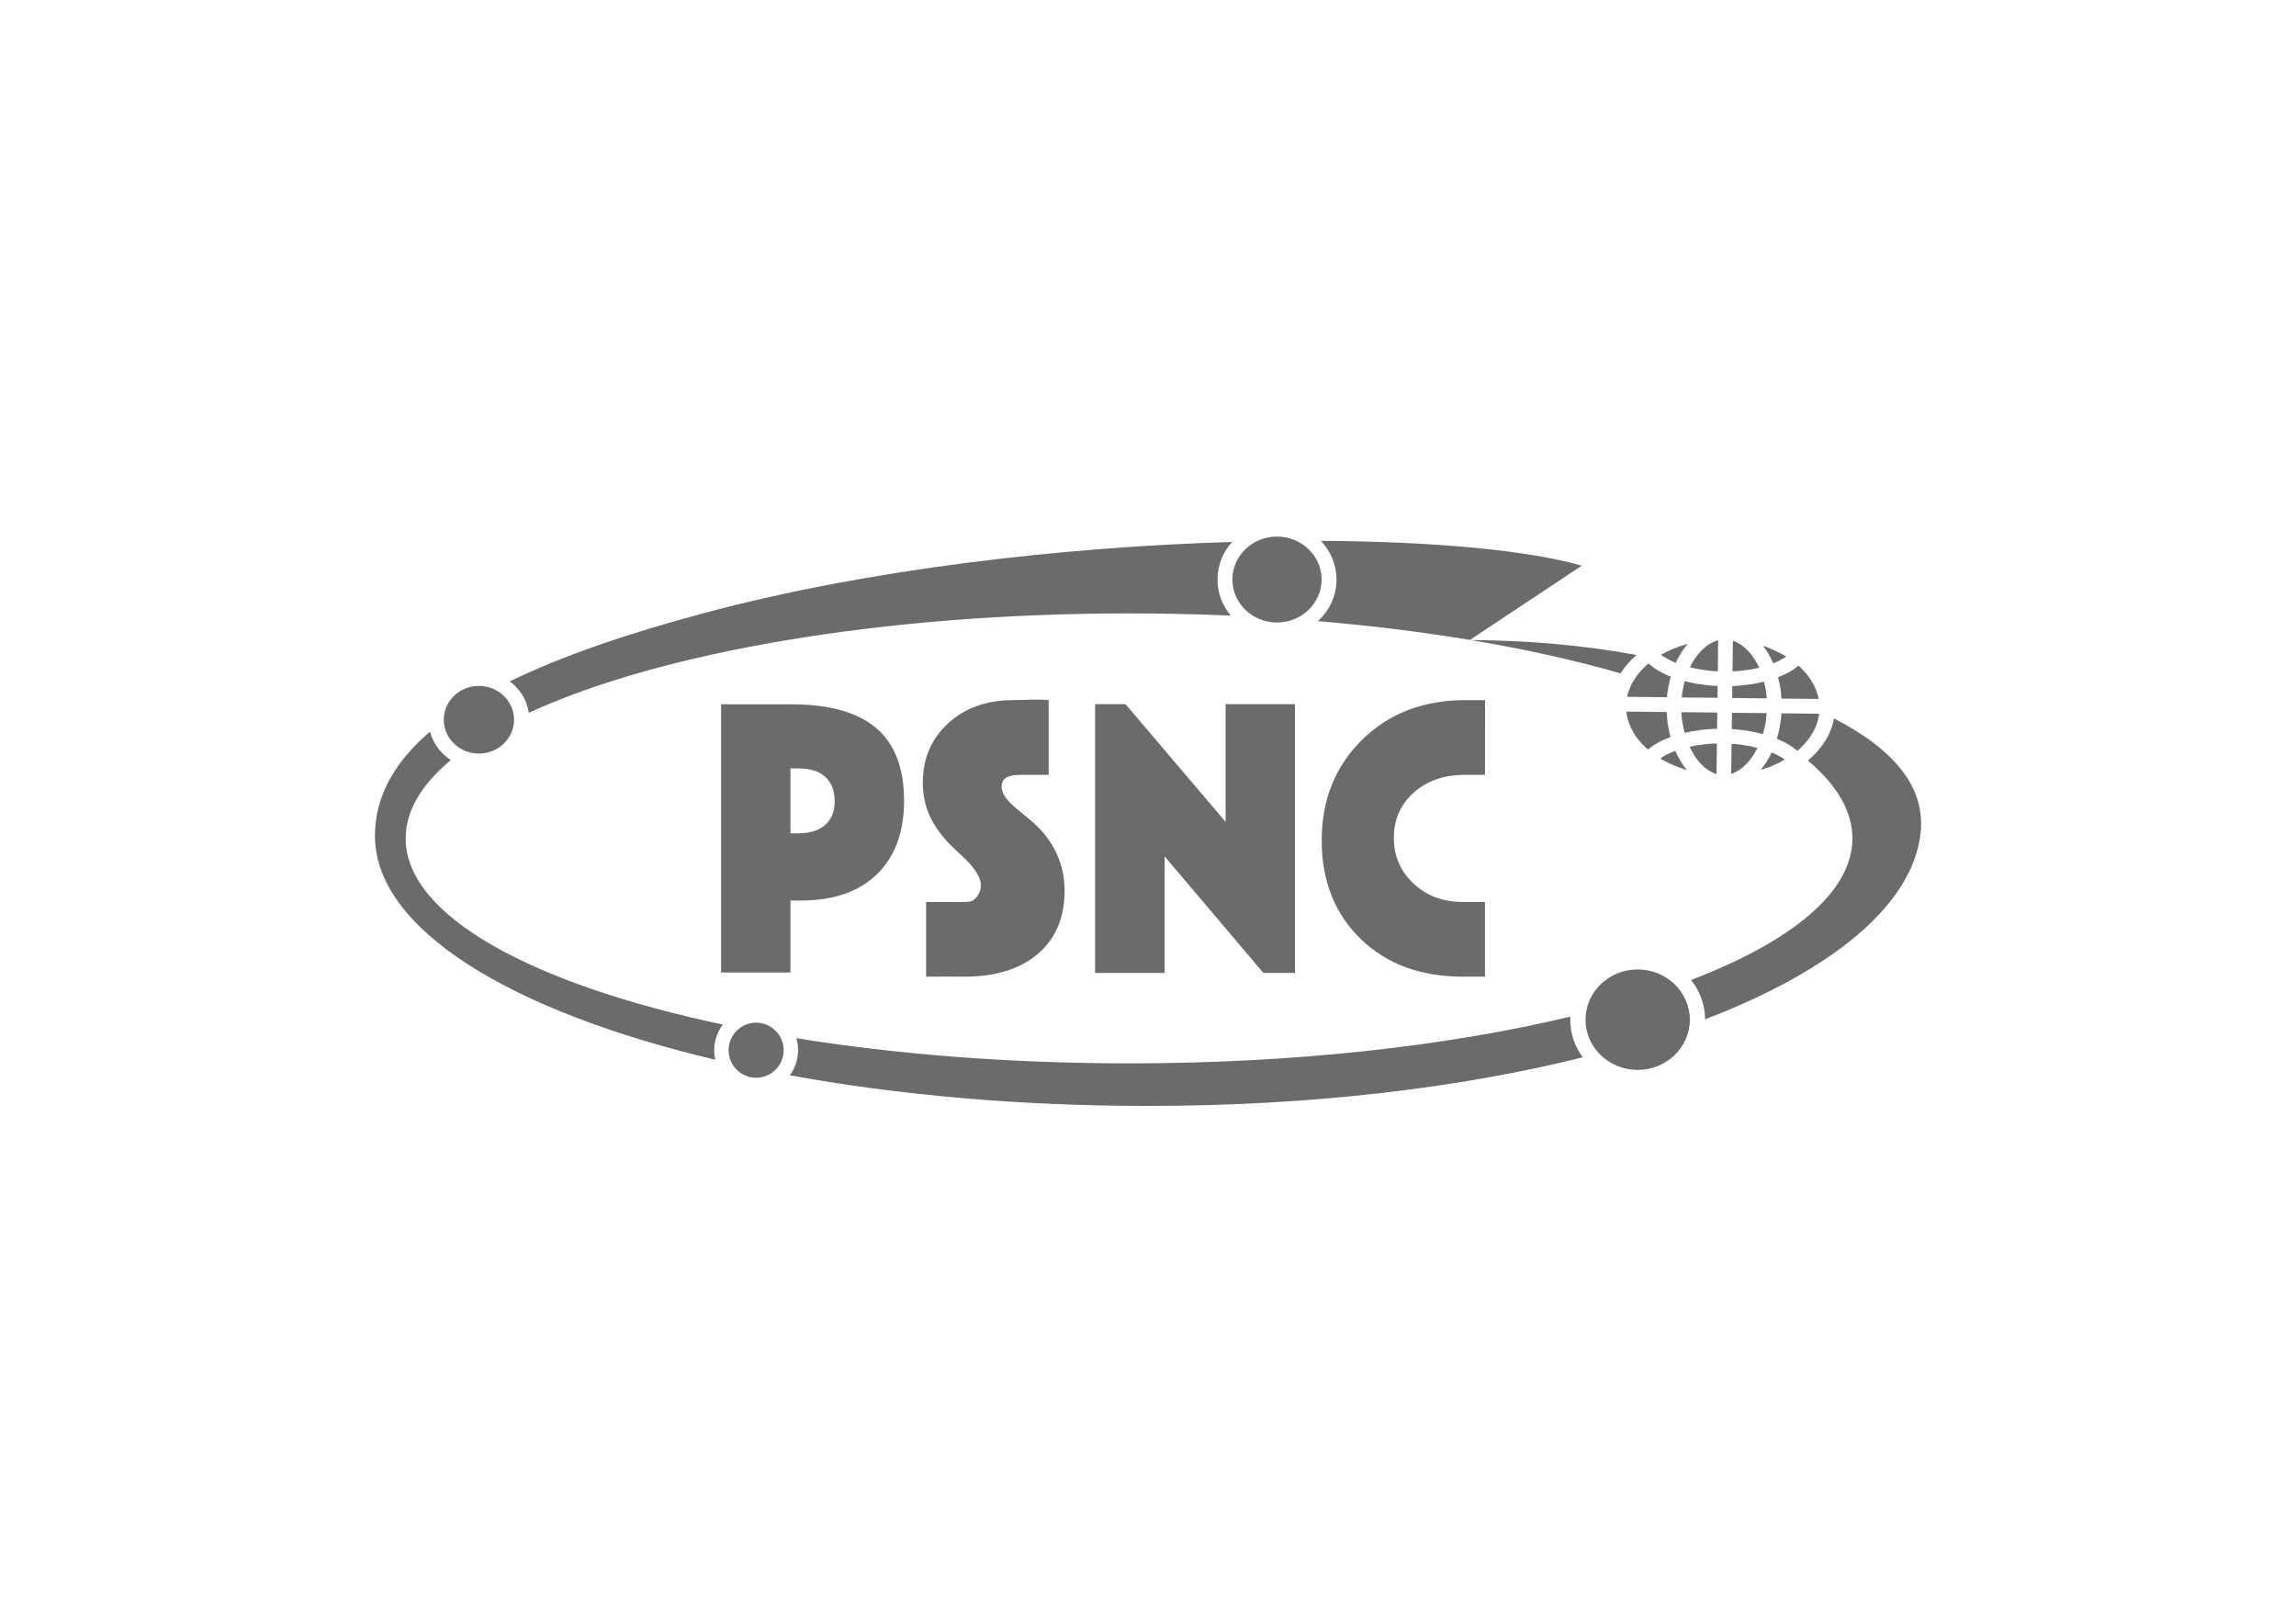 <?xml version="1.0" encoding="utf-8"?>
<!-- Generator: Adobe Illustrator 16.0.3, SVG Export Plug-In . SVG Version: 6.00 Build 0)  -->
<!DOCTYPE svg PUBLIC "-//W3C//DTD SVG 1.1//EN" "http://www.w3.org/Graphics/SVG/1.1/DTD/svg11.dtd">
<svg version="1.1" id="Layer_1" xmlns="http://www.w3.org/2000/svg" xmlns:xlink="http://www.w3.org/1999/xlink" x="0px" y="0px"
	 width="841.89px" height="595.275px" viewBox="0 0 841.89 595.275" enable-background="new 0 0 841.89 595.275"
	 xml:space="preserve">
<path fill-rule="evenodd" clip-rule="evenodd" fill="#6B6B6B" d="M544.511,358.07c-2.191,0-5.575,0-7.88,0
	c-15.498,0-28.038-4.493-37.621-13.755c-9.583-9.284-14.374-21.344-14.374-36.199c0-14.924,4.975-27.236,14.901-36.979
	c9.95-9.744,22.573-14.466,37.933-14.466c2.126,0,4.81,0,7.073,0l-0.031,27.396c-2.182,0-6.086,0-7.285,0
	c-7.702,0-13.984,2.178-18.845,6.511c-4.86,4.356-7.29,9.881-7.29,16.598c0,6.672,2.407,12.243,7.222,16.759
	c4.814,4.493,10.82,6.74,18.042,6.74c1.601,0,4.728,0,8.155,0v27.008V358.07z M401.546,356.689v-98.531h11.165l36.688,43.143
	v-43.143h25.431v98.531h-11.578l-36.205-42.729v42.729H401.546z M264.397,258.208h25.584c14.008,0,24.439,2.888,31.271,8.688
	c6.832,5.8,10.248,14.695,10.248,26.64c0,11.554-3.324,20.542-9.95,26.983c-6.625,6.419-15.91,9.629-27.877,9.629h-3.829v26.388
	h-25.447C264.397,323.759,264.397,290.983,264.397,258.208z M289.844,305.503h1.513h1.513c4.172,0,7.405-1.032,9.72-3.096
	c2.316-2.063,3.462-4.929,3.462-8.597c0-3.897-1.146-6.9-3.439-8.987c-2.27-2.086-5.571-3.118-9.88-3.118h-1.376h-1.513V305.503z
	 M339.583,358.07v-27.396c4.672,0,6.79,0,10.477,0c2.846,0,5.505,0.216,6.924-0.688c1.788-1.468,2.682-3.302,2.682-5.502
	c0-2.912-2.43-6.603-7.313-11.073c-1.673-1.514-2.934-2.729-3.828-3.622c-3.462-3.508-6.007-7.107-7.681-10.821
	c-1.65-3.714-2.476-7.726-2.476-12.013c0-8.826,3.095-16.07,9.262-21.756c6.189-5.686,14.19-8.528,23.98-8.528
	c3.438,0,8.524-0.404,12.903,0l0,27.396c-5.269,0-4.712,0-9.981,0c-5.25,0-7.281,1.315-7.251,4.442
	c0.027,2.773,2.334,5.531,7.034,9.245c1.88,1.536,3.324,2.751,4.356,3.645c3.805,3.302,6.717,7.107,8.711,11.418
	c1.995,4.287,2.98,8.872,2.98,13.755c0,9.812-3.255,17.515-9.767,23.109c-6.534,5.593-15.566,8.39-27.121,8.39
	C349.861,358,344.604,358.07,339.583,358.07z"/>
<path fill-rule="evenodd" clip-rule="evenodd" fill="#6B6B6B" d="M483.231,227.727c19.568,1.643,38.242,3.965,55.744,6.879
	l41.022-27.211c-19.256-5.58-53.842-8.886-95.674-9.121c3.563,3.738,5.738,8.721,5.738,14.193
	C490.063,218.477,487.437,223.898,483.231,227.727 M193.909,261.32c47.652-21.978,128.446-36.436,220.08-36.436
	c12.667,0,25.127,0.276,37.322,0.811c-3.048-3.611-4.875-8.215-4.875-13.229c0-5.273,2.021-10.093,5.355-13.782
	c-61.515,1.845-132.846,9.823-193.327,26.001c-27.121,7.254-51.707,15.447-71.528,25.115
	C190.634,252.564,193.213,256.65,193.909,261.32z M175.61,251.462c7.115,0,12.885,5.555,12.885,12.405s-5.77,12.405-12.885,12.405
	c-7.115,0-12.885-5.555-12.885-12.405S168.495,251.462,175.61,251.462z M468.249,196.715c9.033,0,16.359,7.053,16.359,15.751
	c0,8.697-7.326,15.751-16.359,15.751s-16.36-7.054-16.36-15.751C451.889,203.768,459.216,196.715,468.249,196.715z M265.081,375.624
	c-70.207-14.84-116.334-39.877-116.334-68.259c0-10.102,5.854-19.779,16.548-28.725c-3.724-2.415-6.485-6.101-7.613-10.411
	c-12.832,10.967-20.201,23.545-20.201,38.196c0,34.157,49.499,64.281,124.79,82.083c-0.26-1.12-0.397-2.286-0.397-3.484
	C261.873,381.484,263.07,378.224,265.081,375.624z M277.254,395.12c5.575,0,10.096-4.521,10.096-10.096s-4.521-10.097-10.096-10.097
	c-5.575,0-10.096,4.521-10.096,10.097S271.679,395.12,277.254,395.12z M600.096,240.112c-19.722-3.608-40.05-5.347-60.893-5.469
	c20.018,3.34,38.492,7.458,55.018,12.221C595.755,244.414,597.738,242.146,600.096,240.112z M625.217,373.698
	c46.33-17.741,75.346-41.445,78.899-67.272c2.383-17.321-9.075-31.379-31.622-43.05c-1.054,5.882-4.492,11.204-9.586,15.453
	c10.552,8.893,16.323,18.505,16.323,28.537c0,19.676-22.181,37.741-59.171,51.92C623.267,363.275,625.186,368.271,625.217,373.698z
	 M600.498,355.419c10.563,0,19.127,8.246,19.127,18.415s-8.564,18.415-19.127,18.415s-19.127-8.246-19.127-18.415
	S589.936,355.419,600.498,355.419z M609.092,240.033c0.318,0.477,4.652,2.872,5.426,2.937c0.16-0.689,1.522-3.019,1.932-3.643
	c0.373-0.568,0.709-1.136,1.118-1.67c0.166-0.216,1.203-1.503,1.231-1.606c-0.118,0.057-1.152,0.364-1.297,0.396
	c-0.463,0.102-0.851,0.262-1.285,0.407c-0.858,0.286-1.674,0.586-2.512,0.924C612.045,238.446,610.595,239.238,609.092,240.033z
	 M619.694,244.662c1.57,0.366,3.203,0.687,4.879,0.946c1.452,0.225,3.76,0.497,5.322,0.497l0.104-11.149v-0.199
	c-0.833,0.069-2.857,1.149-3.476,1.552c-1.063,0.695-1.899,1.419-2.758,2.319c-0.862,0.902-1.549,1.703-2.259,2.769
	C621.185,241.879,619.736,244.164,619.694,244.662z M635.261,246.105c1.553,0,3.754-0.204,5.104-0.436
	c0.814-0.139,1.582-0.249,2.367-0.371c0.618-0.097,1.747-0.441,2.3-0.487c-0.156-0.672-1.322-2.509-1.69-3.137
	c-0.465-0.792-1.471-2.145-2.104-2.774c-0.876-0.87-1.546-1.581-2.577-2.301c-0.545-0.38-2.506-1.583-3.243-1.644L635.261,246.105z
	 M650.26,243.169c0.203,0,2.155-0.953,2.439-1.095c0.419-0.21,2.048-1.243,2.239-1.294c-0.132-0.492-7.346-3.909-8.412-3.932
	c0.664,0.992,1.426,1.912,2.007,3.02c0.287,0.547,0.6,1.047,0.88,1.609C649.499,241.648,650.187,243.169,650.26,243.169z
	 M596.646,255.463l14.635,0.149v-0.199c0-1.042,0.354-2.798,0.529-3.802c0.225-1.285,0.54-2.381,0.815-3.564
	c-0.901-0.21-3.561-1.614-4.38-2.091c-0.648-0.377-1.362-0.82-1.972-1.264c-0.615-0.447-1.241-1.041-1.813-1.423
	c-0.811,0.543-1.835,1.713-2.551,2.426c-0.764,0.762-1.627,1.874-2.238,2.79c-0.604,0.907-1.375,2.124-1.788,3.189
	C597.588,252.437,596.667,254.553,596.646,255.463z M616.708,255.463v0.239l13.092,0.11v-4.331c-2.241,0-4.275-0.358-6.277-0.593
	c-0.935-0.109-2.051-0.298-2.921-0.513c-0.452-0.112-0.964-0.176-1.426-0.316c-0.233-0.071-1.236-0.316-1.423-0.32
	c-0.025,0.313-0.259,1.026-0.338,1.354c-0.11,0.463-0.159,0.948-0.279,1.413C616.971,253.145,616.708,254.742,616.708,255.463z
	 M645.58,256.011h2.19v-0.398c0-1.73-0.602-4.195-0.946-5.675c-0.671,0.056-1.917,0.414-2.716,0.569
	c-0.907,0.176-1.921,0.394-2.857,0.478c-1.939,0.175-3.956,0.546-6.075,0.546v4.38l0.747-0.009L645.58,256.011z M652.002,248.296
	c0.035,0.422,0.284,1.394,0.397,1.842c0.151,0.594,0.237,1.239,0.381,1.859c0.202,0.875,0.416,3.111,0.416,4.114l13.64,0.148
	c0-0.89-0.823-3.017-1.125-3.753c-0.449-1.098-1.06-2.268-1.683-3.196c-0.64-0.953-1.336-1.963-2.109-2.769
	c-0.667-0.695-1.692-1.97-2.45-2.478c-0.54,0.362-1.063,0.842-1.652,1.234c-0.595,0.396-1.175,0.768-1.815,1.122
	c-0.592,0.327-1.321,0.731-1.942,0.995C653.456,247.671,652.539,248.012,652.002,248.296z M659.07,275.224
	c1.338-0.896,4.213-4.211,5.062-5.69c0.64-1.113,1.366-2.271,1.815-3.561c0.204-0.586,0.527-1.381,0.645-2.043
	c0.104-0.593,0.429-1.571,0.443-2.244l-11.748-0.164l-2.091,0.014c0,1.741-0.4,3.313-0.603,4.873
	c-0.08,0.62-0.304,1.641-0.473,2.265c-0.131,0.483-0.534,1.773-0.567,2.17c0.618,0.327,1.396,0.598,2.058,0.929
	c0.687,0.343,1.314,0.641,1.954,1.033c0.63,0.384,1.258,0.722,1.826,1.161C657.754,274.246,658.761,275.06,659.07,275.224z
	 M617.703,268.654c0.617-0.014,2.006-0.455,2.782-0.553c0.908-0.115,1.946-0.291,2.893-0.443c1.728-0.278,4.279-0.448,6.223-0.448
	l0.091-5.973l-13.133-0.149C616.559,263.717,617.198,266.486,617.703,268.654z M646.426,269.102
	c0.035-0.409,0.412-1.355,0.487-1.803c0.094-0.559,0.245-1.294,0.39-1.85c0.226-0.873,0.468-2.971,0.468-4.012l-12.694-0.113
	l-0.062,4.842l0.012,1.145c1.959,0,4.144,0.441,5.973,0.648c0.739,0.083,2.051,0.359,2.749,0.536
	C644.145,268.595,646.202,269.102,646.426,269.102z M645.63,282.242c1.187-0.276,3.586-1.15,4.612-1.66
	c0.723-0.359,1.421-0.635,2.141-0.995c0.416-0.208,1.783-1.004,2.059-1.078c-0.332-0.452-4.115-2.46-4.879-2.638
	c-0.153,0.659-1.413,2.76-1.803,3.374c-0.348,0.548-0.673,1.039-1.034,1.554C646.383,281.288,645.951,281.763,645.63,282.242z
	 M634.777,283.686c0.708-0.016,2.708-1.243,3.236-1.593c0.945-0.627,1.752-1.434,2.551-2.228c1.564-1.553,2.794-3.652,3.871-5.687
	c-0.25-0.021-1.854-0.402-2.148-0.491c-0.642-0.195-1.501-0.259-2.187-0.401c-1.071-0.222-3.5-0.551-4.676-0.551h-0.498
	L634.777,283.686z M629.551,272.586c-2.263,0-5.113,0.315-7.124,0.642c-0.545,0.088-1.146,0.204-1.648,0.292
	c-0.313,0.055-0.555,0.092-0.835,0.161c-0.443,0.109-0.453-0.004-0.249,0.398c0.453,0.891,0.849,1.671,1.364,2.519
	c0.982,1.613,2.15,3.024,3.476,4.289c0.559,0.533,1.522,1.273,2.213,1.67c0.461,0.265,2.087,1.166,2.654,1.178L629.551,272.586z
	 M596.397,261.188c0.026,1.174,0.71,3.365,1.075,4.3c0.552,1.411,1.078,2.326,1.779,3.548c0.305,0.533,0.725,1.112,1.092,1.595
	c0.388,0.51,0.851,0.991,1.211,1.477c0.346,0.466,0.888,0.972,1.302,1.386c0.243,0.244,1.256,1.131,1.356,1.282
	c0.531-0.281,1.236-0.978,1.872-1.364c0.683-0.415,1.282-0.861,2.011-1.225c0.695-0.347,1.403-0.771,2.161-1.075
	c0.698-0.281,1.622-0.605,2.27-0.916c-0.036-0.435-0.337-1.505-0.468-1.972c-0.172-0.618-0.202-1.459-0.372-2.017
	c-0.183-0.603-0.504-3.547-0.504-4.324v-0.846l-13.342-0.149h-1.443V261.188z M608.843,278.011c0.244,0.465,3.773,2.094,4.546,2.423
	c0.802,0.341,1.641,0.711,2.491,0.993c0.429,0.142,0.88,0.282,1.296,0.447c0.403,0.159,0.976,0.25,1.324,0.418
	c-0.02-0.074-1.038-1.419-1.182-1.606c-0.368-0.48-0.778-1.155-1.092-1.695c-0.437-0.751-1.672-2.866-1.858-3.667
	c-0.564,0.012-2.359,0.972-2.931,1.201c-0.361,0.145-0.974,0.493-1.33,0.71C609.883,277.371,608.983,277.974,608.843,278.011z
	 M420.798,405.457c60.06,0,114.654-6.615,159.556-17.828c-2.881-3.892-4.576-8.653-4.576-13.795c0-0.376,0.011-0.75,0.028-1.122
	c-44.78,10.742-100.9,17.135-161.817,17.135c-43.988,0-85.471-3.336-121.996-9.231c0.417,1.397,0.643,2.877,0.643,4.409
	c0,3.442-1.132,6.621-3.043,9.185C328.824,401.39,373.452,405.457,420.798,405.457z"/>
</svg>

